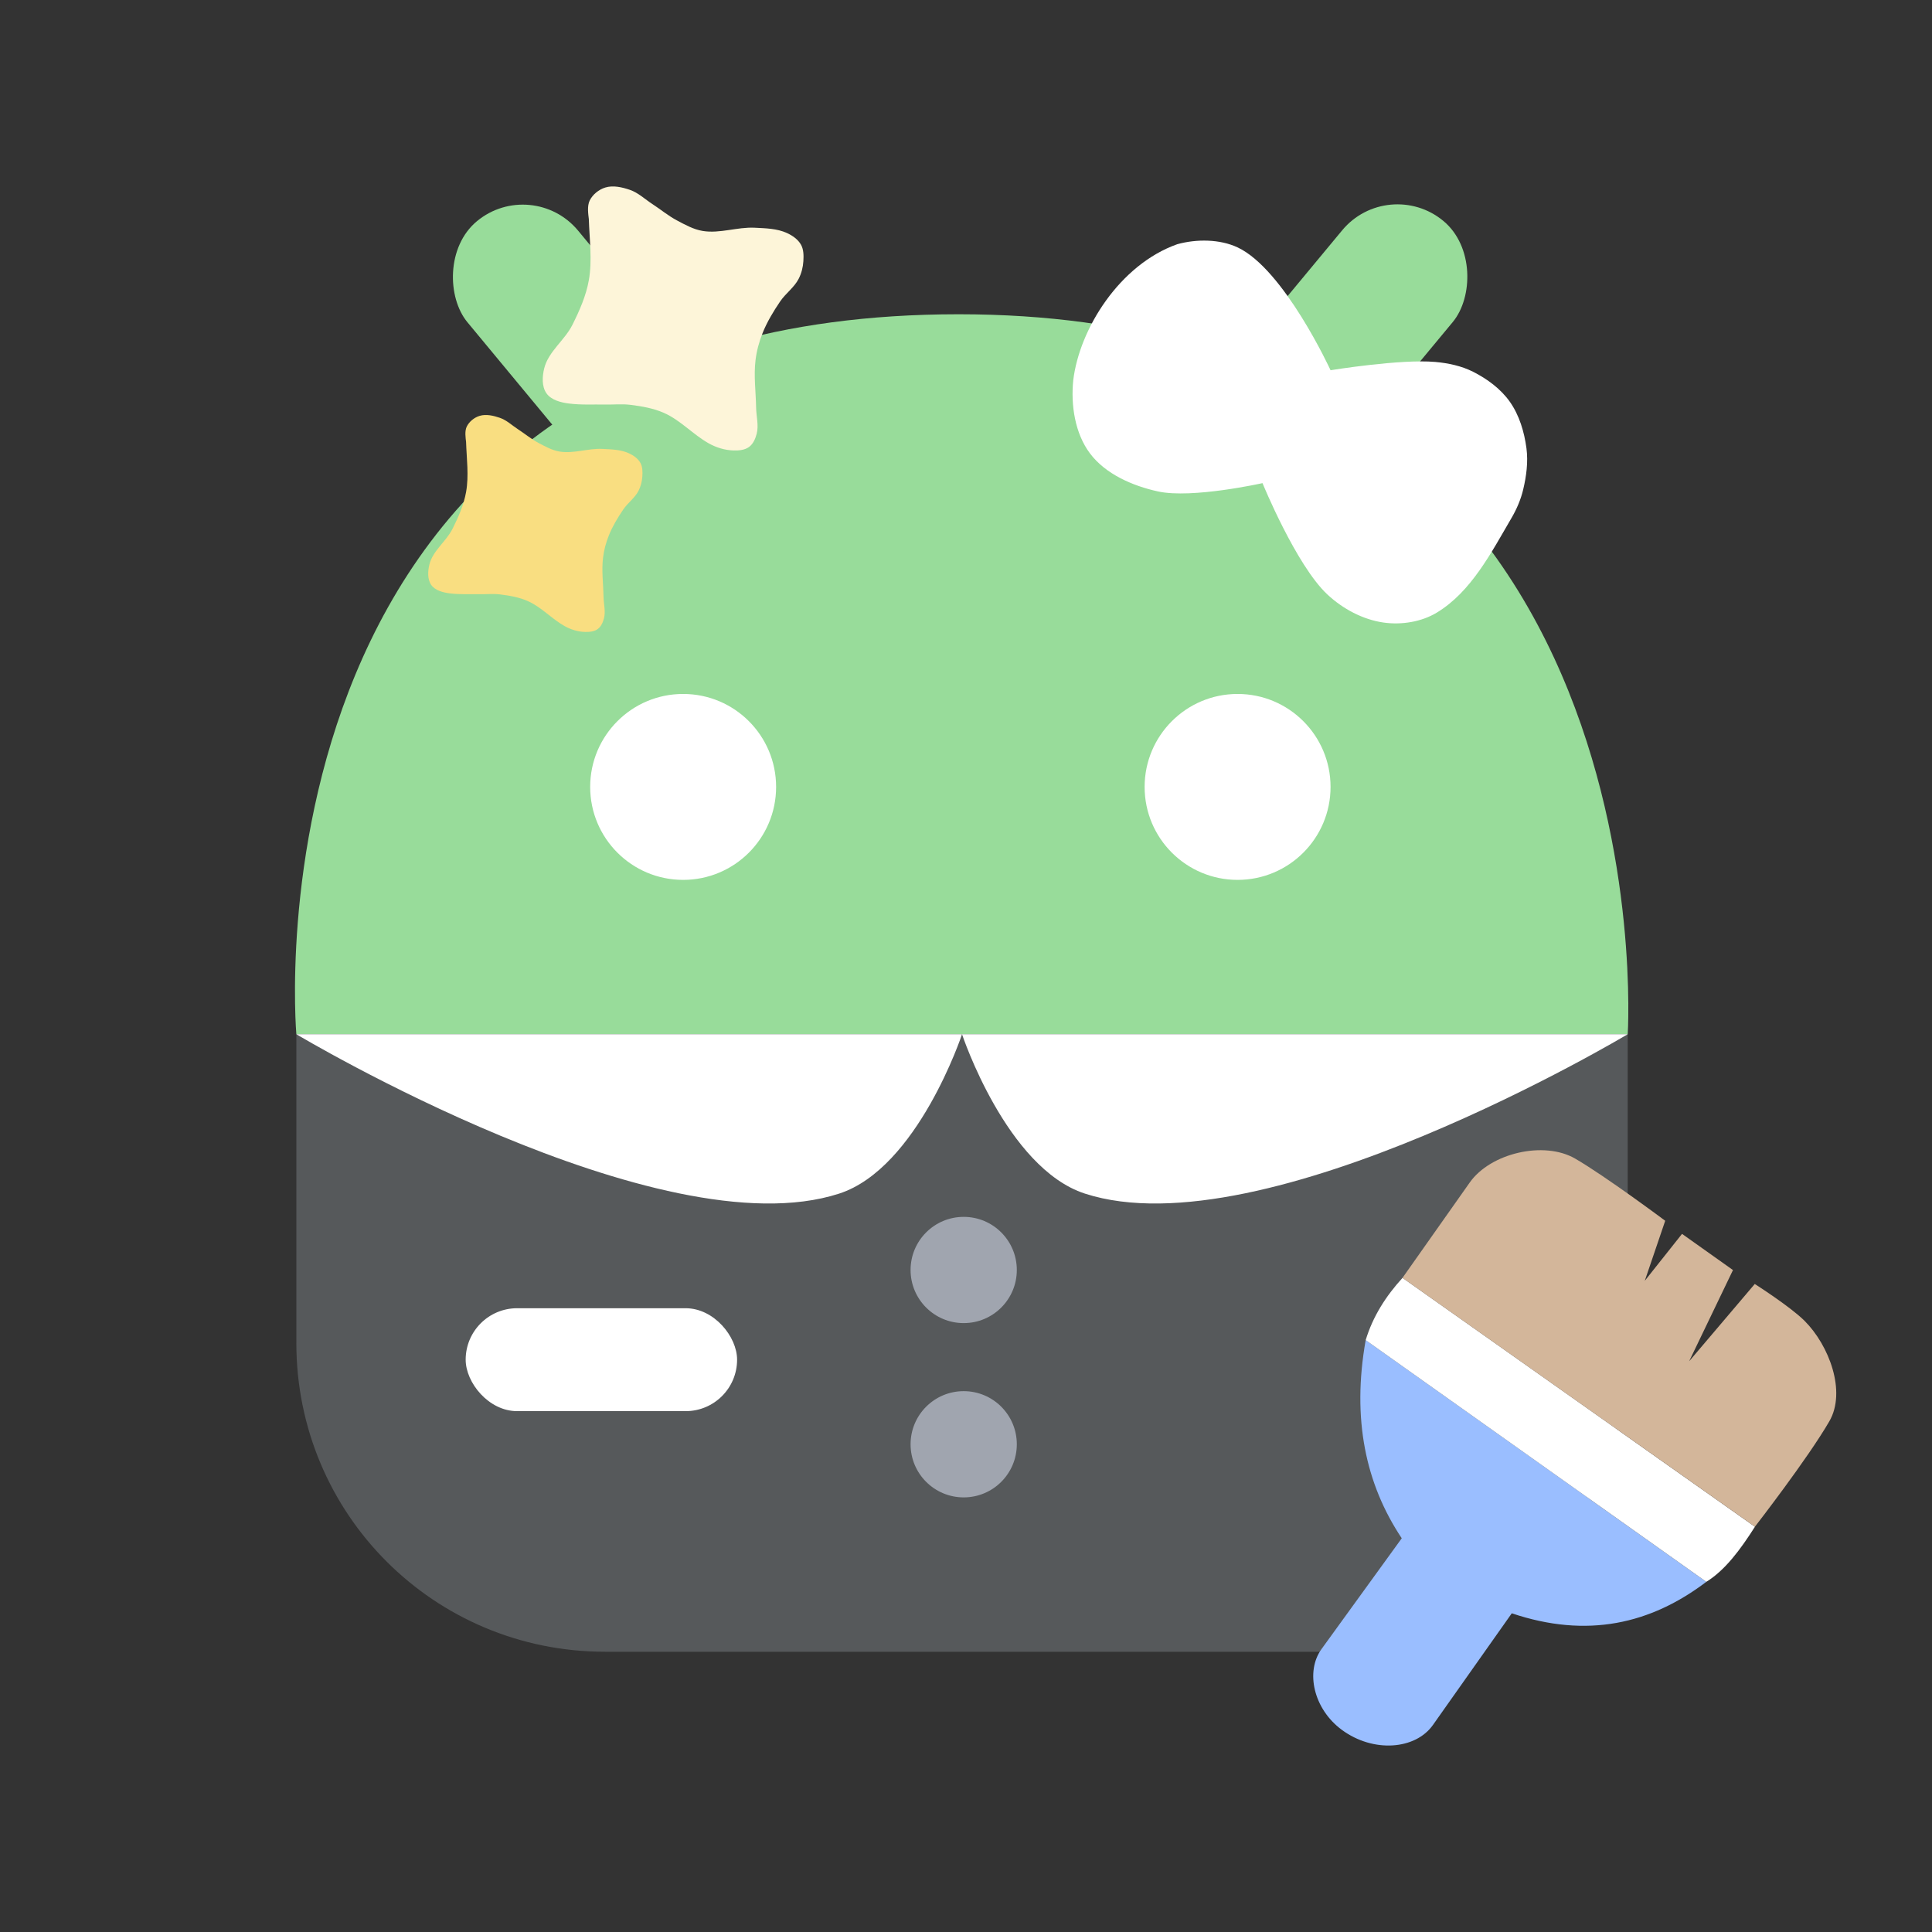 <?xml version="1.0" encoding="UTF-8"?>
<svg version="1.1" viewBox="0 0 192 192" xml:space="preserve" xmlns="http://www.w3.org/2000/svg">
	 <rect x="0" y="0" width="192" height="192" fill="#333333" stroke="none"/>
	 <path d="m29.451 102.78v30.685c0 17 13.686 30.685 30.685 30.685h70.939c17 0 30.685-13.686 30.685-30.685v-30.685h-30.685l-70.939 1e-5z" fill="#56595b" stroke-linecap="round" stroke-linejoin="round" stroke-width="13.198"/><path d="m29.451 102.78s-6.254-71.549 65.813-71.549c71.093 0 66.497 71.549 66.497 71.549z" fill="#98dc9a" stroke-linecap="round" stroke-linejoin="round" stroke-width="13.198"/><circle cx="67.89" cy="78.203" r="9.239" fill="#fff" stroke-linecap="round" stroke-linejoin="round" stroke-width="13.198"/><circle cx="122.99" cy="78.203" r="9.239" fill="#fff" stroke-linecap="round" stroke-linejoin="round" stroke-width="13.198"/><rect transform="rotate(39.679)" x="117.27" y="-74.686" width="14.279" height="56.903" ry="7.139" fill="#98dc9a" stroke-linecap="round" stroke-linejoin="round" stroke-width="17.049"/><path d="m132.23 36.794s-4.618-10.042-9.239-12.208c-1.76-0.825-4.068-0.849-5.997-0.316-5.716 2.022-9.718 8.403-10.335 13.514-0.252 2.469 0.165 5.271 1.65 7.259 1.547 2.071 4.239 3.24 6.764 3.794 3.395 0.745 10.393-0.825 10.393-0.825s3.325 8.136 6.434 11.053c1.524 1.431 3.539 2.515 5.609 2.805 1.773 0.248 3.747-0.063 5.279-0.99 3.417-2.067 5.407-5.957 7.424-9.404 0.511-0.873 0.919-1.821 1.155-2.805 0.321-1.341 0.511-2.757 0.33-4.124-0.215-1.621-0.708-3.283-1.65-4.619-0.901-1.278-2.236-2.261-3.629-2.97-1.165-0.593-2.492-0.875-3.794-0.99-3.462-0.305-10.393 0.825-10.393 0.825z" fill="#fff" stroke-linecap="round" stroke-linejoin="round" stroke-width="13.198"/><rect transform="matrix(-.77 .638 .638 .77 0 0)" x="-29.616" y="47.168" width="14.279" height="56.903" ry="7.139" fill="#98dc9a" stroke-linecap="round" stroke-linejoin="round" stroke-width="17.049"/><path d="m46.318 43.916c0.052 1.661 0.292 3.349 0 4.985-0.227 1.274-0.763 2.486-1.342 3.643-0.631 1.26-1.962 2.179-2.301 3.547-0.164 0.665-0.211 1.488 0.186 2.047 0.387 0.545 1.164 0.745 1.827 0.829 1.032 0.13 1.97 0.065 2.955 0.084 0.688 0.014 1.381-0.062 2.064 0.023 0.934 0.116 1.885 0.279 2.746 0.66 1.352 0.598 2.376 1.77 3.667 2.492 0.609 0.341 1.315 0.556 2.013 0.575 0.434 0.012 0.921-0.03 1.27-0.288 0.334-0.246 0.52-0.676 0.623-1.078 0.176-0.689-0.036-1.422-0.048-2.133-0.023-1.294-0.205-2.598-0.048-3.882 0.092-0.754 0.293-1.5 0.575-2.205 0.367-0.916 0.884-1.772 1.438-2.588 0.446-0.658 1.148-1.138 1.51-1.845 0.226-0.442 0.354-0.943 0.383-1.438 0.027-0.451 0.029-0.947-0.192-1.342-0.243-0.436-0.696-0.751-1.15-0.959-0.81-0.37-1.747-0.387-2.636-0.431-1.415-0.071-2.844 0.494-4.242 0.264-0.749-0.123-1.438-0.507-2.109-0.863-0.712-0.378-1.337-0.903-2.013-1.342-0.602-0.391-1.142-0.918-1.821-1.15-0.638-0.218-1.369-0.39-2.013-0.192-0.526 0.162-1.025 0.562-1.27 1.054-0.228 0.458-0.117 1.145-0.072 1.534 0 1e-6 -1.4e-5 -1e-6 -1.4e-5 -1e-6z" fill="#f9de81" stroke-linecap="round" stroke-linejoin="round" stroke-width="10.845"/><path d="m58.517 21.786c0.063 2.021 0.355 4.075 0 6.066-0.276 1.55-0.928 3.025-1.633 4.433-0.768 1.533-2.388 2.651-2.8 4.316-0.2 0.809-0.257 1.811 0.226 2.491 0.471 0.663 1.416 0.907 2.224 1.009 1.256 0.158 2.397 0.079 3.596 0.102 0.837 0.017 1.681-0.075 2.512 0.028 1.137 0.141 2.294 0.34 3.342 0.803 1.645 0.727 2.891 2.154 4.462 3.033 0.741 0.415 1.601 0.676 2.45 0.7 0.528 0.015 1.12-0.037 1.546-0.35 0.407-0.3 0.633-0.823 0.758-1.312 0.215-0.838-0.043-1.73-0.058-2.596-0.027-1.575-0.249-3.161-0.058-4.724 0.112-0.917 0.356-1.825 0.7-2.683 0.447-1.115 1.075-2.156 1.75-3.15 0.543-0.8 1.397-1.385 1.837-2.246 0.275-0.537 0.431-1.147 0.467-1.75 0.033-0.549 0.035-1.153-0.233-1.633-0.296-0.53-0.847-0.914-1.4-1.167-0.986-0.45-2.126-0.471-3.208-0.525-1.722-0.086-3.461 0.601-5.162 0.321-0.912-0.15-1.75-0.616-2.566-1.05-0.867-0.46-1.627-1.099-2.45-1.633-0.733-0.476-1.389-1.117-2.216-1.4-0.776-0.265-1.666-0.475-2.45-0.233-0.64 0.197-1.247 0.684-1.546 1.283-0.278 0.557-0.142 1.393-0.088 1.867 0 2e-6 -1.4e-5 0-1.4e-5 0z" fill="#fdf5d9" stroke-linecap="round" stroke-linejoin="round" stroke-width="13.198"/><rect x="46.278" y="130.01" width="26.973" height="10.228" ry="5.114" fill="#fff" stroke-linecap="round" stroke-linejoin="round" stroke-width="13.198"/><circle cx="95.771" cy="126.21" r="5.279" fill="#a0a5af" stroke-linecap="round" stroke-linejoin="round" stroke-width="13.198"/><circle cx="95.771" cy="143.53" r="5.279" fill="#a0a5af" stroke-linecap="round" stroke-linejoin="round" stroke-width="13.198"/><path d="m29.451 102.78 66.155-1e-5s-4.407 13.302-12.208 15.838c-17.823 5.793-53.947-15.838-53.947-15.838z" fill="#fff" stroke-linecap="round" stroke-linejoin="round" stroke-width="13.198"/><path d="m161.76 102.78h-66.155s4.407 13.302 12.208 15.838c17.823 5.793 53.947-15.838 53.947-15.838z" fill="#fff" stroke-linecap="round" stroke-linejoin="round" stroke-width="13.198"/><path d="m135.72 133.18 33.851 24.021c-5.524 4.191-11.846 5.651-19.331 3.127 0 0-5.293 7.495-7.835 11.097-1.742 2.467-5.928 2.787-9.047 0.492-2.822-2.076-3.647-5.792-2.031-8.03 2.385-3.302 7.978-11.014 7.978-11.014-3.588-5.381-4.973-11.85-3.585-19.691z" fill="#9abeff" stroke-linecap="round" stroke-linejoin="round" stroke-width="13.198"/><path d="m135.72 133.18c0.715-2.354 2.005-4.377 3.662-6.187l35.022 24.732c-1.45 2.281-2.967 4.325-4.833 5.475l-33.851-24.021" fill="#fff" stroke-linecap="round" stroke-linejoin="round" stroke-width="13.198"/><path d="m139.38 126.99s4.263-6.045 6.684-9.477c2.062-2.923 7.367-4.166 10.465-2.377 2.986 1.724 8.958 6.182 8.958 6.182l-2.031 5.967 3.703-4.664 5.063 3.596-4.359 9.067 6.524-7.683s3.534 2.248 4.954 3.668c2.421 2.421 4.171 7.008 2.459 9.973-2.14 3.706-7.397 10.479-7.397 10.479z" fill="#d3b69a" stroke-linecap="round" stroke-linejoin="round" stroke-width="13.198"/></svg>
